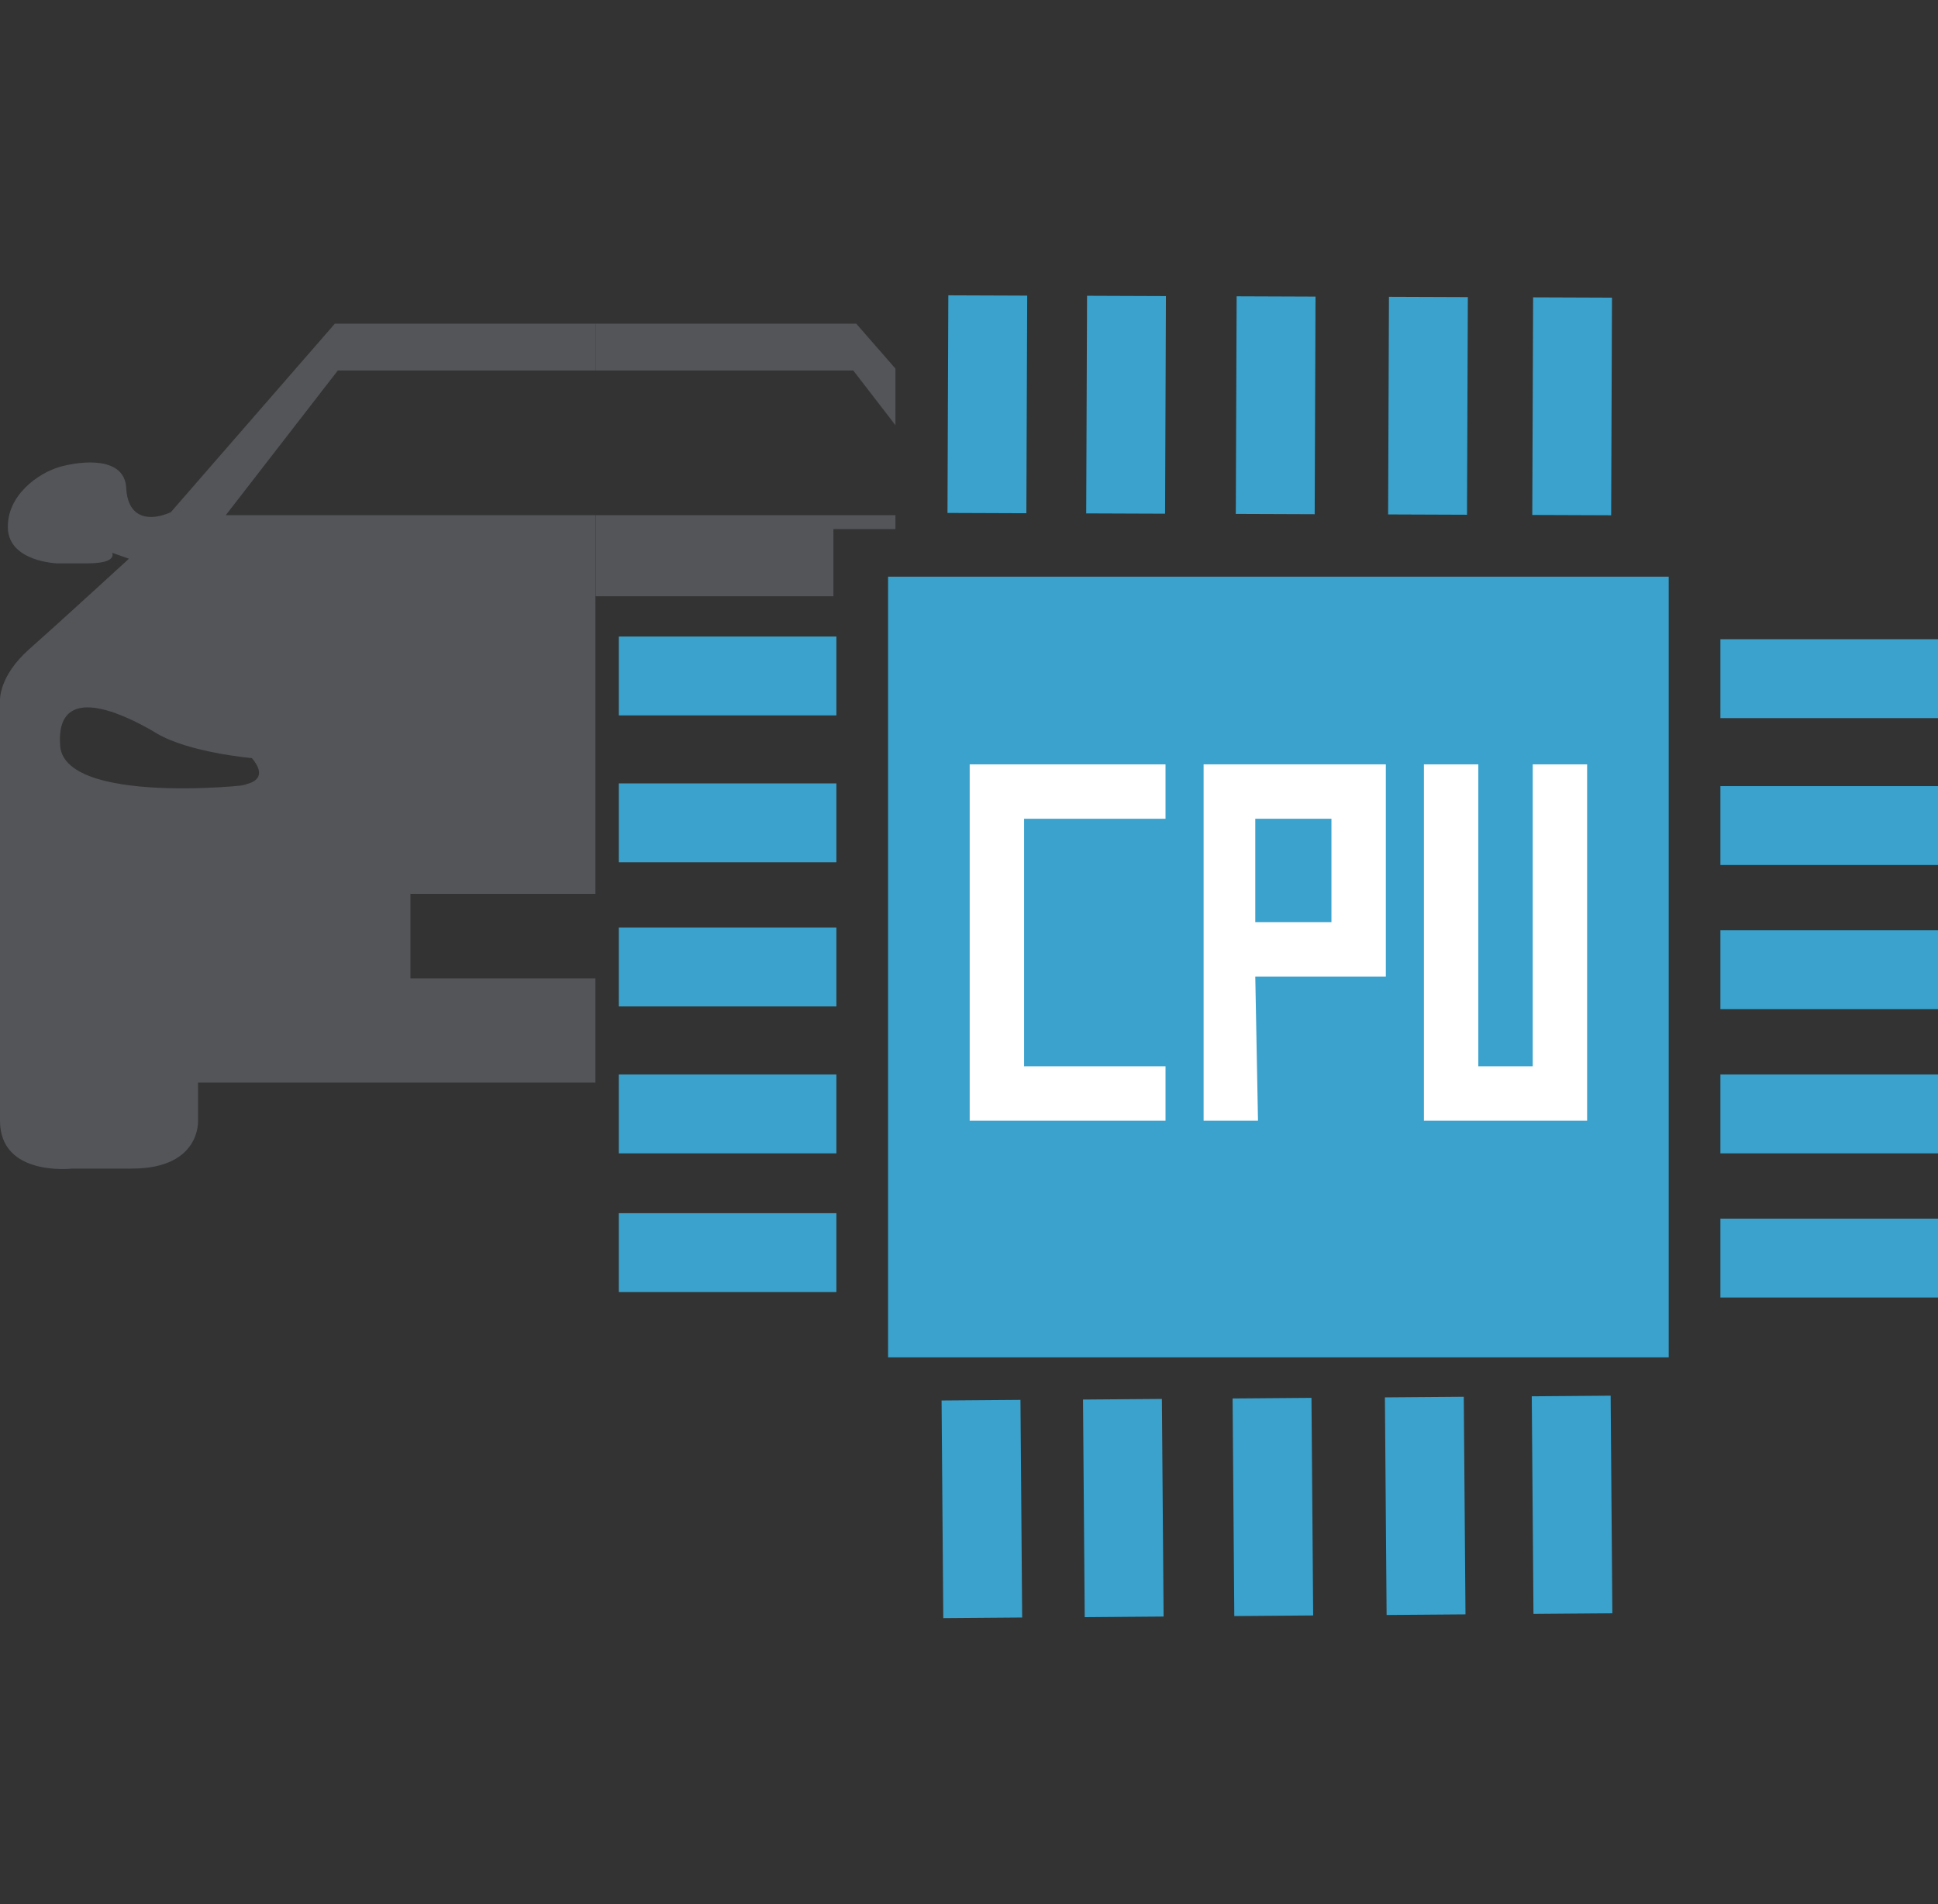 <?xml version="1.0" encoding="utf-8"?>
<!-- Generator: Adobe Illustrator 19.0.1, SVG Export Plug-In . SVG Version: 6.00 Build 0)  -->
<svg version="1.1" id="Слой_1" xmlns="http://www.w3.org/2000/svg" xmlns:xlink="http://www.w3.org/1999/xlink" x="0px" y="0px"
	 viewBox="511.5 -91 712.5 700" style="enable-background:new 511.5 -91 712.5 700;" xml:space="preserve">
<rect x="511.5" y="-91" width="712.5" height="700" fill="#333333" stroke="none"/>
<style type="text/css">
	.st0{fill:#545559;}
	.st1{fill:#3AA2CC;}
	.st2{fill:#FFFFFF;}
</style>
<path class="st0" d="M730.5,45.2V28h-95.9l-60.3,69.3c-7.3,3.3-15.8,2.8-16.4-8.9c-0.6-11.7-16.4-10-24.3-7.8
	c-7.9,2.2-19.7,10.5-19.2,22.7s18,12.8,18,12.8s0,0,11.3,0s9-3.9,9-3.9l6.2,2.2c0,0-25.4,23.3-36.7,33.3
	c-11.3,10-10.7,18.9-10.7,18.9s0,133.7,0,154.4s26.5,17.6,26.5,17.6c0.7,0,4.6,0,22,0c25.4,0,24.3-17.6,24.3-17.6v-14h146.1v-38.3
	h-68v-31.1h68V98.4H594.5l41.2-53.2H730.5z M604.1,187.7c6.8,8.1-1.4,9.6-3.8,9.9c15.1-1.3-65,9.2-66.7-14.5
	c-1.7-23.9,23.7-11.6,35.5-4.5C581,185.7,604.1,187.7,604.1,187.7z"/>
<g>
	<polygon class="st0" points="817.9,128.2 817.9,103.5 840.7,103.5 840.7,98.4 730.5,98.4 730.5,128.2 	"/>
	<polygon class="st0" points="840.7,65.3 840.7,44.5 826.3,28 730.5,28 730.5,45.2 825.2,45.2 	"/>
</g>
<rect x="838" y="121" class="st1" width="287" height="287"/>
<rect x="739" y="143" class="st1" width="80" height="29"/>
<rect x="739" y="197" class="st1" width="80" height="29"/>
<rect x="739" y="250" class="st1" width="80" height="29"/>
<rect x="739" y="304" class="st1" width="80" height="29"/>
<rect x="739" y="355" class="st1" width="80" height="29"/>
<rect x="1144" y="144" class="st1" width="80" height="29"/>
<rect x="1144" y="198" class="st1" width="80" height="29"/>
<rect x="1144" y="251" class="st1" width="80" height="29"/>
<rect x="1144" y="304" class="st1" width="80" height="29"/>
<rect x="1144" y="357" class="st1" width="80" height="29"/>
<rect x="1049.5" y="447.7" transform="matrix(-7.832000e-003 -1 1 -7.832000e-003 635.796 1555.322)" class="st1" width="80" height="29"/>
<rect x="995.5" y="448.1" transform="matrix(-7.832000e-003 -1 1 -7.832000e-003 580.978 1501.724)" class="st1" width="80" height="29"/>
<rect x="939.5" y="448.5" transform="matrix(-7.832000e-003 -1 1 -7.832000e-003 524.145 1446.126)" class="st1" width="80" height="29"/>
<rect x="884.5" y="448.9" transform="matrix(-7.832000e-003 -1 1 -7.832000e-003 468.319 1391.528)" class="st1" width="80" height="29"/>
<rect x="832.5" y="449.3" transform="matrix(-7.832000e-003 -1 1 -7.832000e-003 415.515 1339.883)" class="st1" width="80" height="29"/>
<rect x="1049.5" y="43.9" transform="matrix(3.844060e-003 -1 1 3.844060e-003 1026.903 1147.645)" class="st1" width="80" height="29"/>
<rect x="996.5" y="43.7" transform="matrix(3.844060e-003 -1 1 3.844060e-003 974.308 1094.454)" class="st1" width="80" height="29"/>
<rect x="940.5" y="43.5" transform="matrix(3.844060e-003 -1 1 3.844060e-003 918.724 1038.263)" class="st1" width="80" height="29"/>
<rect x="885.5" y="43.3" transform="matrix(3.844060e-003 -1 1 3.844060e-003 864.137 983.072)" class="st1" width="80" height="29"/>
<rect x="834.5" y="43.1" transform="matrix(3.844060e-003 -1 1 3.844060e-003 813.534 931.903)" class="st1" width="80" height="29"/>
<polygon class="st2" points="868,321 868,190 940,190 940,200 940,210 888,210 888,301 940,301 940,321 "/>
<polygon class="st2" points="954,190 954,321 974,321 973,268 1021,268 1021,190 "/>
<rect x="973" y="210" class="st1" width="28" height="38"/>
<polygon class="st2" points="1035,190 1035,321 1095,321 1095,190 1075,190 1075,301 1055,301 1055,190 "/>
</svg>
